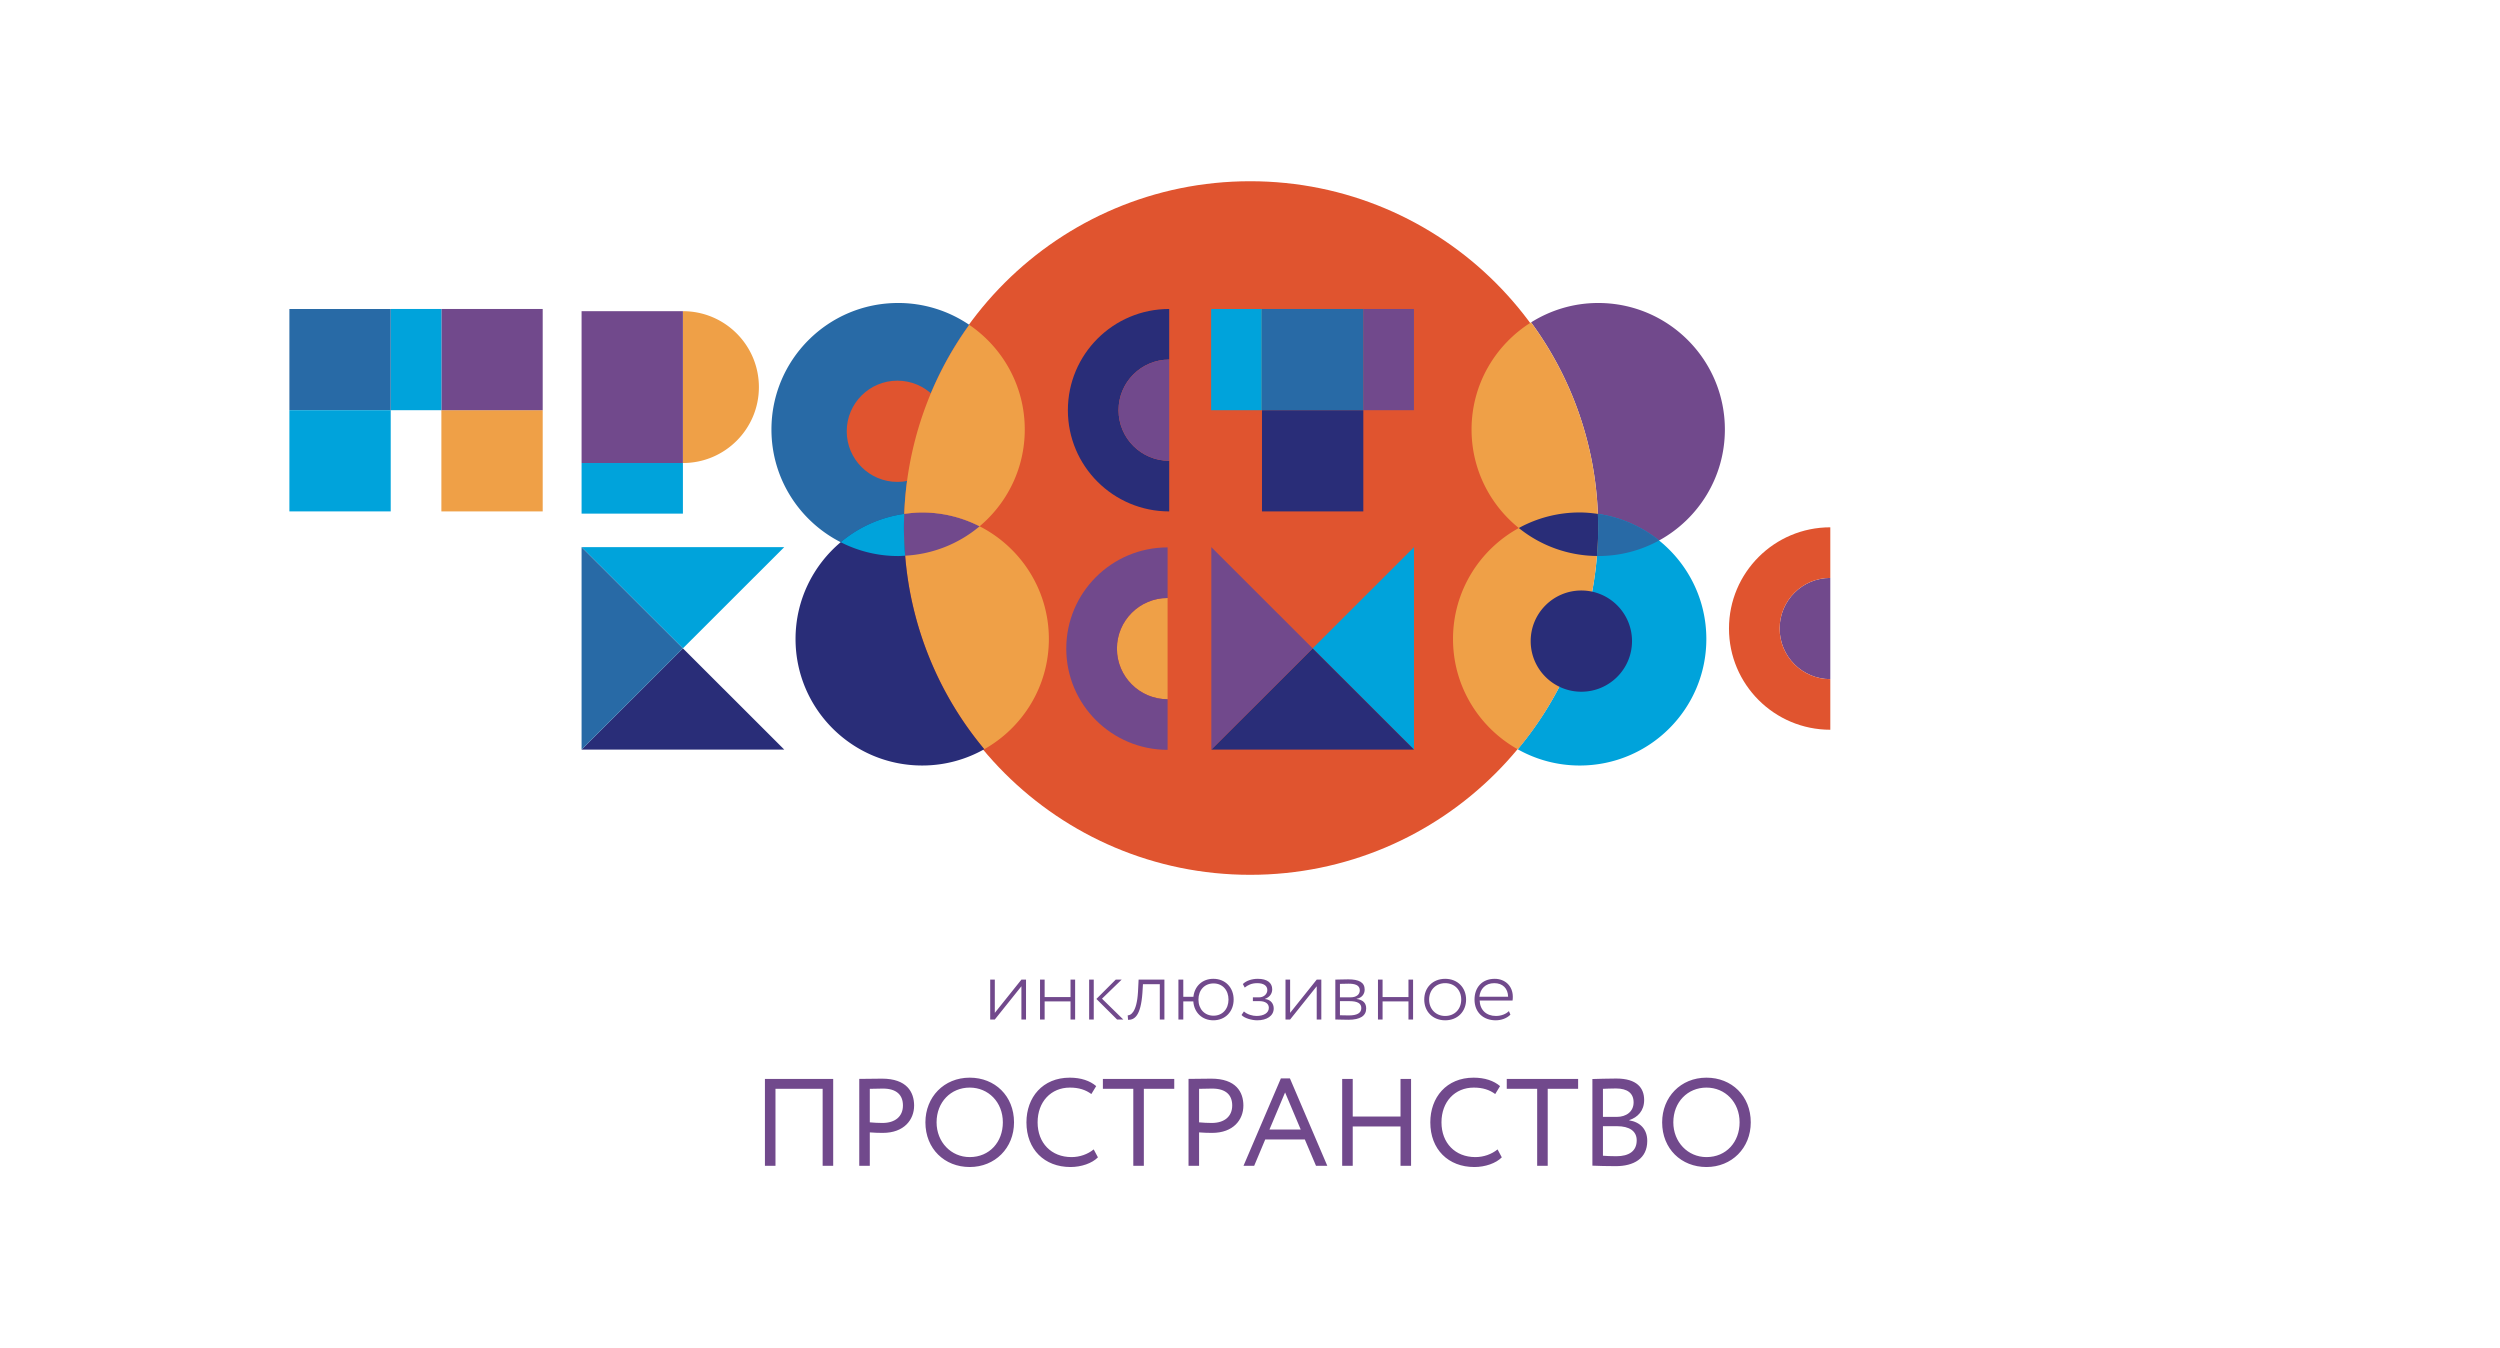 <svg width="564" height="304" viewBox="0 0 564 304" xmlns="http://www.w3.org/2000/svg"><title>9D7AF302-823D-443F-9600-DA9DD4F4E1DE</title><g fill="none" fill-rule="evenodd"><path d="M185.588 263h2.38v-19.6h-15.4V263h2.38v-17.36h10.64V263zm10.64 0v-7.532c.98.084 2.156.112 2.94.112 4.788 0 7.056-2.968 7.056-6.16 0-3.052-1.652-6.076-7.252-6.076-1.232 0-4.032.056-5.124.056V263h2.38zm2.968-17.416c3.108 0 4.508 1.484 4.508 3.808 0 2.464-1.736 3.948-4.62 3.948-.98 0-1.904-.056-2.856-.14v-7.56c.924-.028 2.184-.056 2.968-.056zm9.576 7.616c0 5.964 4.312 10.08 9.996 10.08s9.996-4.256 9.996-10.08c0-5.964-4.312-10.08-9.996-10.08-5.824 0-9.996 4.396-9.996 10.08zm2.52 0c0-4.564 3.22-7.84 7.476-7.84 4.2 0 7.476 3.276 7.476 7.84 0 4.424-2.996 7.84-7.476 7.84-4.2 0-7.476-3.388-7.476-7.84zm35.448 6.104c-1.344 1.092-3.136 1.736-5.012 1.736-4.536 0-7.644-3.164-7.644-7.84 0-4.648 3.024-7.84 7.28-7.84 2.044 0 3.556.504 4.844 1.456l1.092-1.792c-1.4-1.204-3.444-1.904-5.964-1.904-6.132 0-9.772 4.452-9.772 10.08 0 6.104 4.06 10.08 9.94 10.08 2.436 0 4.872-.84 6.188-2.184l-.952-1.792zm2.072-13.664h6.86V263h2.38v-17.36h6.86v-2.24h-16.1v2.24zm21.7 17.36v-7.532c.98.084 2.156.112 2.94.112 4.788 0 7.056-2.968 7.056-6.16 0-3.052-1.652-6.076-7.252-6.076-1.232 0-4.032.056-5.124.056V263h2.38zm2.968-17.416c3.108 0 4.508 1.484 4.508 3.808 0 2.464-1.736 3.948-4.62 3.948-.98 0-1.904-.056-2.856-.14v-7.56c.924-.028 2.184-.056 2.968-.056zM280.536 263h2.408l2.492-5.936h8.932l2.52 5.936h2.548l-8.428-19.712h-2.044L280.536 263zm9.38-16.548l3.528 8.372h-7.056l3.528-8.372zM315.956 263h2.38v-19.6h-2.38v8.484h-10.78V243.4h-2.38V263h2.38v-8.876h10.78V263zm21.896-3.696c-1.344 1.092-3.136 1.736-5.012 1.736-4.536 0-7.644-3.164-7.644-7.84 0-4.648 3.024-7.84 7.28-7.84 2.044 0 3.556.504 4.844 1.456l1.092-1.792c-1.4-1.204-3.444-1.904-5.964-1.904-6.132 0-9.772 4.452-9.772 10.08 0 6.104 4.06 10.08 9.94 10.08 2.436 0 4.872-.84 6.188-2.184l-.952-1.792zm2.072-13.664h6.86V263h2.38v-17.36h6.86v-2.24h-16.1v2.24zm19.32 17.332c1.148.056 3.528.112 5.264.112 4.06 0 7.112-1.708 7.112-5.684 0-2.688-1.624-4.256-4.06-4.648v-.056c1.876-.616 3.36-2.072 3.36-4.536 0-2.716-1.624-4.844-6.3-4.844-1.82 0-4.284.084-5.376.112v19.544zm5.544-8.904c2.828 0 4.452 1.12 4.452 3.192 0 2.408-1.708 3.584-4.592 3.584-1.12 0-2.38-.056-3.024-.112v-6.664h3.164zm-.224-8.512c2.604 0 3.976 1.092 3.976 3.136 0 2.128-1.708 3.276-3.78 3.276h-3.136v-6.328c.7-.028 1.904-.084 2.94-.084zm10.416 7.644c0 5.964 4.312 10.08 9.996 10.08s9.996-4.256 9.996-10.08c0-5.964-4.312-10.08-9.996-10.08-5.824 0-9.996 4.396-9.996 10.08zm2.52 0c0-4.564 3.22-7.84 7.476-7.84 4.2 0 7.476 3.276 7.476 7.84 0 4.424-2.996 7.84-7.476 7.84-4.2 0-7.476-3.388-7.476-7.84zM224.43 230l6-7.5v7.5h1.04v-9h-1.04l-6 7.5V221h-1.04v9h1.04zm17.08 0h1.04v-9h-1.04v3.94h-5.84V221h-1.04v9h1.04v-4.08h5.84V230zm11.54-9h-1.34l-4.36 4.36 4.66 4.64h1.4l-4.8-4.7 4.44-4.3zm-7.34 9h1.04v-9h-1.04v9zm15.94 0h1.04v-9h-5.82l-.14 2.8c-.28 4.72-1.72 5.28-2.32 5.26l.08 1.02c1.4 0 2.86-.78 3.24-6.08l.12-1.96h3.8V230zm4.2 0h1.1v-4.08h2.26c.18 2.48 1.96 4.26 4.52 4.26 2.7 0 4.58-1.98 4.58-4.68 0-2.7-1.86-4.68-4.58-4.68-2.5 0-4.24 1.68-4.5 4.06h-2.28V221h-1.1v9zm4.52-4.5c0-2.16 1.4-3.64 3.4-3.64 2.02 0 3.38 1.5 3.38 3.64 0 2.16-1.38 3.64-3.38 3.64-1.98 0-3.4-1.46-3.4-3.64zm13.26 4.68c2.16 0 3.72-1 3.72-2.68 0-1.04-.66-2-1.96-2.12v-.04c1.16-.42 1.62-1.28 1.62-2.16 0-1.46-1.14-2.36-3.24-2.36-1.34 0-2.64.42-3.38 1.18l.42.8c.66-.54 1.52-1 2.82-1 1.38 0 2.28.54 2.28 1.56 0 .92-.82 1.64-1.84 1.64h-1.42v.86h1.52c1.28 0 2.08.56 2.08 1.5 0 1.16-1.14 1.84-2.78 1.84-.84 0-2.08-.32-2.84-1.02l-.54.8c.6.72 2.34 1.2 3.54 1.2zm7.42-.18l6-7.5v7.5h1.04v-9h-1.04l-6 7.5V221h-1.04v9h1.04zm10.2 0c.82 0 1.82.06 2.94.06 2.68 0 4.02-.9 4.02-2.54 0-1.18-.62-1.92-2.16-2.16v-.04c1.18-.18 1.82-1.08 1.82-2.06 0-1.64-1.28-2.32-3.72-2.32-1.22 0-2.12.06-2.9.06v9zm3.2-4.14c1.8 0 2.66.5 2.66 1.56 0 1.14-.98 1.66-2.8 1.66-.82 0-1.44-.02-2.02-.04v-3.18h2.16zm-.18-3.94c1.36 0 2.5.3 2.5 1.5 0 .96-.8 1.58-2.1 1.58h-2.38v-3.04c.5-.02 1.12-.04 1.98-.04zm13.48 8.08h1.04v-9h-1.04v3.94h-5.84V221h-1.04v9h1.04v-4.08h5.84V230zm3.56-4.5c0 2.7 1.92 4.68 4.72 4.68s4.72-1.98 4.72-4.68c0-2.7-1.92-4.68-4.72-4.68s-4.72 1.98-4.72 4.68zm1.1 0c0-2.18 1.54-3.7 3.62-3.7 2.12 0 3.62 1.54 3.62 3.7 0 2.18-1.5 3.7-3.62 3.7-2.1 0-3.62-1.54-3.62-3.7zm18 2.6c-.62.64-1.7 1.1-2.92 1.1-2.16 0-3.6-1.32-3.68-3.48h7.42c.04-.24.06-.5.06-.84 0-2.46-1.76-4.06-4.08-4.06-2.96 0-4.56 2.06-4.56 4.68 0 2.84 1.94 4.68 4.78 4.68 1.2 0 2.5-.42 3.32-1.28l-.34-.8zm-3.3-6.3c1.88 0 3.08 1.16 3.12 3.06h-6.48c.18-1.76 1.36-3.06 3.36-3.06z" fill="#71498C"/><path d="M360.358 119.122c0 43.209-35.064 78.237-78.318 78.237s-78.318-35.028-78.318-78.237c0-43.209 35.064-78.236 78.318-78.236s78.318 35.027 78.318 78.236" fill="#E0542F"/><path d="M204.205 125.362a78.906 78.906 0 0 1-.283-6.4c0-1.018.039-2.025.077-3.032a28.449 28.449 0 0 0-14.336 6.39 28.44 28.44 0 0 0 12.95 3.123c.537 0 1.061-.052 1.592-.08" fill="#00A3DB"/><path d="M203.999 115.93a77.765 77.765 0 0 1 14.671-42.64 28.46 28.46 0 0 0-16.057-4.936c-15.78 0-28.574 12.78-28.574 28.544 0 11.103 6.358 20.702 15.624 25.422a28.44 28.44 0 0 0 12.95 3.123c.537 0 1.062-.052 1.592-.08a78.906 78.906 0 0 1-.283-6.402c0-1.017.04-2.024.077-3.03" fill="#286AA6"/><path d="M203.999 115.93a78.035 78.035 0 0 0-.077 3.031c0 2.158.112 4.289.283 6.402a28.445 28.445 0 0 0 16.795-6.63 28.444 28.444 0 0 0-12.95-3.122c-1.38 0-2.724.131-4.051.32" fill="#71498C"/><path d="M221 118.733a28.44 28.44 0 0 0-12.95-3.122c-1.38 0-2.724.13-4.051.32-.038 1.007-.077 2.014-.077 3.03 0 2.157.111 4.288.283 6.402a77.824 77.824 0 0 0 17.855 43.655c8.687-4.896 14.564-14.188 14.564-24.863 0-11.102-6.359-20.701-15.625-25.422" fill="#EFA047"/><path d="M360.558 68.354c-5.572 0-10.753 1.618-15.149 4.373a77.775 77.775 0 0 1 15.072 43.212c.04 1.004.077 2.008.077 3.022 0 2.18-.113 4.333-.288 6.467.097.001.191.015.288.015 4.977 0 9.654-1.276 13.73-3.511 8.845-4.852 14.845-14.241 14.845-25.033 0-15.765-12.794-28.545-28.575-28.545" fill="#71498C"/><path d="M374.287 121.932a28.437 28.437 0 0 0-13.805-5.994c.038 1.005.076 2.01.076 3.023 0 2.18-.113 4.332-.288 6.467-1.355 16.524-7.833 31.595-17.868 43.612a28.444 28.444 0 0 0 13.973 3.66c15.781 0 28.575-12.78 28.575-28.544 0-8.987-4.166-16.992-10.663-22.224" fill="#00A3DB"/><path d="M360.482 115.939c-1.345-.194-2.709-.328-4.107-.328a28.456 28.456 0 0 0-13.73 3.511c-8.845 4.852-14.845 14.24-14.845 25.033 0 10.69 5.893 19.995 14.602 24.886 10.035-12.018 16.513-27.088 17.869-43.612a79.09 79.09 0 0 0 .288-6.468c0-1.014-.04-2.018-.077-3.022" fill="#EFA047"/><path d="M360.482 115.939a77.77 77.77 0 0 0-15.073-43.213c-8.054 5.048-13.425 13.974-13.425 24.172 0 8.986 4.165 16.991 10.662 22.224a28.456 28.456 0 0 0 17.625 6.307 79.09 79.09 0 0 0 .288-6.468c0-1.014-.04-2.018-.077-3.022" fill="#EFA047"/><path d="M412.917 130.379c-6.312 0-11.43 5.111-11.43 11.418 0 6.305 5.118 11.417 11.43 11.417v-22.835z" fill="#71498C"/><path d="M412.917 153.214c-6.312 0-11.43-5.112-11.43-11.417 0-6.307 5.118-11.418 11.43-11.418V118.96c-12.624 0-22.859 10.224-22.859 22.836 0 12.611 10.235 22.835 22.86 22.835v-11.418z" fill="#E0542F"/><path fill="#00A3DB" d="M296.134 146.268l22.86 22.836v-45.671z"/><path fill="#292D78" d="M296.134 146.268l22.86 22.835h-45.719z"/><path fill="#71498C" d="M296.134 146.268l-22.859 22.836v-45.671z"/><path fill="#292D78" d="M284.705 115.375h22.859V92.54h-22.859z"/><path fill="#71498C" d="M307.555 92.54h11.43V69.704h-11.43z"/><path fill="#286AA6" d="M284.705 92.54h22.859V69.704h-22.859z"/><path fill="#00A3DB" d="M273.231 92.54h11.43V69.704h-11.43z"/><path d="M263.771 103.957c-6.312 0-11.43-5.111-11.43-11.417s5.118-11.418 11.43-11.418V69.704c-12.624 0-22.859 10.224-22.859 22.836 0 12.612 10.235 22.836 22.86 22.836v-11.419z" fill="#292D78"/><path d="M263.771 81.122c-6.312 0-11.43 5.112-11.43 11.418 0 6.306 5.118 11.417 11.43 11.417V81.122z" fill="#71498C"/><path d="M263.41 134.91c-6.312 0-11.43 5.112-11.43 11.419 0 6.305 5.118 11.417 11.43 11.417V134.91z" fill="#EFA047"/><path d="M263.41 157.746c-6.312 0-11.43-5.112-11.43-11.417 0-6.307 5.118-11.418 11.43-11.418v-11.419c-12.624 0-22.86 10.225-22.86 22.837 0 12.611 10.236 22.835 22.86 22.835v-11.418z" fill="#71498C"/><path d="M368.182 144.634c0 6.305-5.117 11.418-11.43 11.418s-11.43-5.113-11.43-11.418c0-6.306 5.117-11.419 11.43-11.419s11.43 5.113 11.43 11.419m-7.7-28.695c-1.345-.194-2.709-.328-4.107-.328a28.456 28.456 0 0 0-13.73 3.511 28.456 28.456 0 0 0 17.626 6.307 79.07 79.07 0 0 0 .288-6.468c0-1.014-.04-2.018-.077-3.022" fill="#292D78"/><path d="M360.558 118.96c0 2.18-.113 4.334-.288 6.468.097.001.191.014.288.014 4.977 0 9.654-1.275 13.73-3.51a28.435 28.435 0 0 0-13.807-5.993c.04 1.004.077 2.008.077 3.022" fill="#286AA6"/><path d="M203.999 115.93a78.035 78.035 0 0 0-.077 3.031c0 2.158.112 4.289.283 6.402a28.445 28.445 0 0 0 16.795-6.63 28.444 28.444 0 0 0-12.95-3.122c-1.38 0-2.724.131-4.051.32" fill="#71498C"/><path fill="#292D78" d="M154.064 146.268l-22.86 22.835h45.719z"/><path fill="#00A3DB" d="M154.064 146.268l-22.86-22.835h45.719z"/><path d="M204.205 125.362a78.906 78.906 0 0 1-.283-6.4c0-1.018.039-2.025.077-3.032a28.449 28.449 0 0 0-14.336 6.39c-6.224 5.237-10.188 13.07-10.188 21.836 0 15.764 12.794 28.543 28.575 28.543 5.094 0 9.868-1.346 14.009-3.681a77.825 77.825 0 0 1-17.854-43.656" fill="#292D78"/><path d="M204.205 125.362a78.906 78.906 0 0 1-.283-6.4c0-1.018.039-2.025.077-3.032a28.449 28.449 0 0 0-14.336 6.39 28.44 28.44 0 0 0 12.95 3.123c.537 0 1.061-.052 1.592-.08" fill="#00A3DB"/><path fill="#286AA6" d="M154.064 146.268l-22.86 22.836v-45.671z"/><path d="M213.881 97.297c0 6.306-5.116 11.419-11.43 11.419-6.312 0-11.429-5.113-11.429-11.419 0-6.305 5.117-11.418 11.43-11.418s11.43 5.113 11.43 11.418" fill="#E0542F"/><path d="M208.05 115.61a28.44 28.44 0 0 1 12.95 3.123c6.224-5.235 10.186-13.07 10.186-21.835 0-9.816-4.962-18.471-12.516-23.608A77.765 77.765 0 0 0 204 115.93c1.327-.188 2.672-.32 4.05-.32m-53.986-11.153c9.469 0 17.144-7.668 17.144-17.126 0-9.46-7.675-17.127-17.144-17.127v34.253z" fill="#EFA047"/><path fill="#00A3DB" d="M131.205 115.875h22.86v-11.418h-22.86z"/><path fill="#71498C" d="M131.204 104.457h22.859V70.203h-22.859z"/><path fill="#EFA047" d="M99.576 115.375h22.858V92.54H99.576z"/><path fill="#71498C" d="M99.576 92.54h22.858V69.704H99.576z"/><path fill="#00A3DB" d="M88.146 92.54h11.43V69.704h-11.43z"/><path fill="#286AA6" d="M65.287 92.54h22.859V69.704h-22.86z"/><path fill="#00A3DB" d="M65.287 115.375h22.859V92.54h-22.86z"/></g></svg>